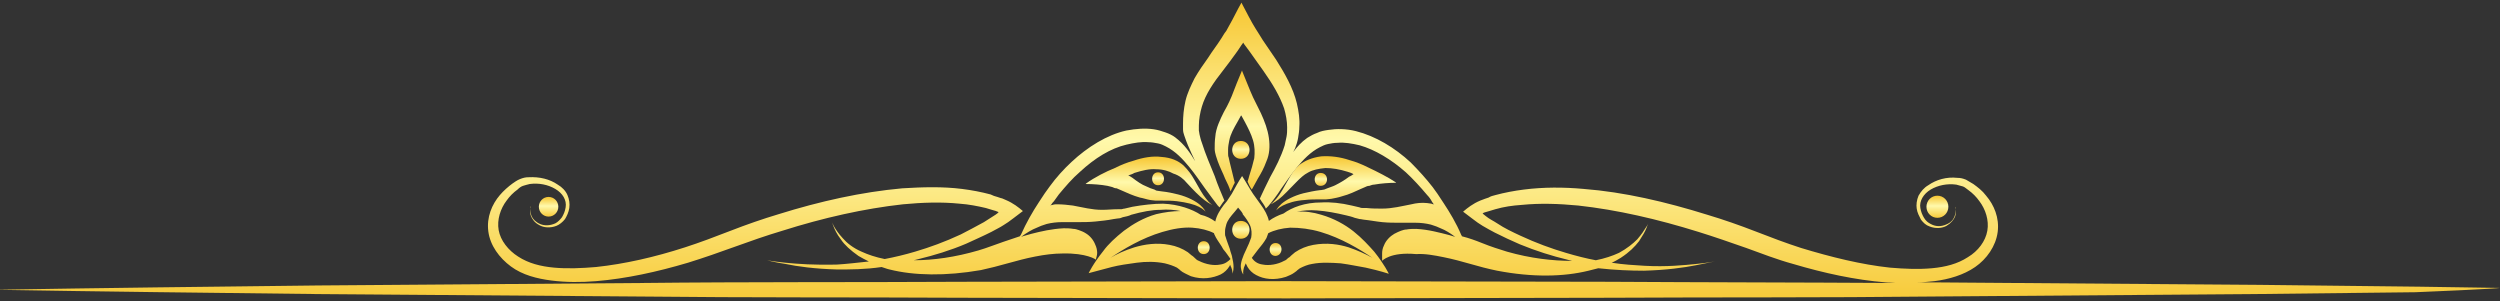 <svg width="523" height="63" viewBox="0 0 523 63" fill="none" xmlns="http://www.w3.org/2000/svg">
<rect x="0" y="0" width="523" height="63" fill="#333333" stroke="none"/>
<path d="M265.449 28.847C265.194 27.047 264.557 25.374 263.793 23.702L262.137 20.358C261.373 18.686 260.608 16.628 259.844 14.827V14.698C259.08 16.499 258.316 18.428 257.679 20.101C257.551 20.486 257.297 20.872 257.169 21.258L256.66 22.287L256.023 23.445C255.259 24.988 254.367 26.789 254.24 28.59C254.112 29.491 254.112 30.391 254.112 31.163C254.112 31.549 254.24 32.192 254.367 32.578C254.494 32.964 254.622 33.349 254.749 33.735C255.259 35.15 255.896 36.308 256.278 37.337C256.787 38.366 257.169 39.138 257.424 40.038C257.551 39.781 257.679 39.524 257.806 39.267C257.934 39.009 258.061 38.623 258.316 38.237C258.188 37.723 258.061 37.208 257.934 36.694C257.679 35.536 257.297 34.25 257.042 32.964C256.915 32.706 256.915 32.32 256.915 32.063C256.915 31.677 256.915 31.677 256.915 31.291C256.915 30.648 257.042 30.005 257.169 29.362C257.424 28.076 258.061 26.918 258.953 25.374L259.589 24.217C259.717 24.088 259.589 24.088 259.589 24.088L259.717 24.217L260.354 25.374C261.118 26.789 261.755 28.076 262.137 29.362C262.519 30.648 262.519 31.934 262.392 33.092C262.137 34.25 261.755 35.536 261.373 36.694C261.245 37.208 261.118 37.594 260.991 37.98C261.245 38.623 261.5 39.138 261.882 39.652C262.264 39.009 262.646 38.237 263.156 37.337C263.793 36.308 264.43 35.15 264.939 33.735C265.576 32.32 265.703 30.648 265.449 28.847Z" fill="url(#paint0_linear_155_64894)"/>
<path d="M286.211 35.022C284.937 34.379 283.663 33.864 282.262 33.478C280.351 32.835 278.313 32.578 276.403 32.706C274.492 32.964 272.964 33.607 271.817 34.507C270.798 35.408 270.161 36.437 269.652 37.337C268.633 39.138 267.869 40.553 267.104 41.453C266.34 42.354 265.831 42.74 265.831 42.74C265.831 42.74 266.468 42.482 267.487 41.711C268.506 40.939 269.779 39.524 271.18 38.109C271.945 37.337 272.709 36.565 273.728 36.051C274.62 35.536 275.893 35.279 277.294 35.15C278.696 35.15 280.224 35.408 281.88 35.922C282.262 36.051 282.772 36.179 283.154 36.437H283.281C283.281 36.437 283.281 36.437 283.154 36.437C282.899 36.565 282.644 36.822 282.262 36.951C281.243 37.723 280.351 38.237 279.332 38.752C278.823 39.009 278.313 39.138 277.677 39.395C277.422 39.524 277.294 39.524 277.04 39.652C276.785 39.652 276.53 39.781 276.148 39.781C275.002 39.91 273.855 40.167 272.709 40.424C270.671 40.939 269.015 41.839 268.124 42.611C267.232 43.383 266.977 44.026 266.977 44.026C266.977 44.026 267.359 43.511 268.378 42.997C269.397 42.482 270.926 41.968 272.964 41.839C273.983 41.711 275.129 41.711 276.403 41.711C276.785 41.711 277.04 41.711 277.422 41.711C277.804 41.711 278.313 41.582 278.568 41.582C279.205 41.453 279.969 41.325 280.734 41.067C282.262 40.681 283.536 40.038 284.682 39.524C285.574 39.138 285.319 39.267 285.574 39.138C285.829 39.009 286.083 38.881 286.465 38.881C286.848 38.752 287.102 38.623 287.484 38.623C288.886 38.366 290.669 38.237 292.07 38.237C292.07 38.237 292.07 38.237 291.943 38.109C290.414 37.08 288.121 35.922 286.211 35.022Z" fill="url(#paint1_linear_155_64894)"/>
<path d="M248.253 38.237C249.654 39.781 250.928 41.067 251.947 41.839C252.966 42.611 253.603 42.868 253.603 42.868C253.603 42.868 252.966 42.482 252.329 41.582C251.565 40.681 250.8 39.267 249.781 37.466C249.272 36.565 248.635 35.665 247.616 34.636C246.47 33.607 244.941 32.964 243.031 32.835C241.12 32.578 239.082 32.964 237.171 33.607C235.77 33.993 234.497 34.507 233.223 35.15C231.312 35.922 229.019 37.08 227.236 38.366C227.236 38.366 227.236 38.366 227.109 38.495C228.637 38.495 230.293 38.623 231.694 38.881C232.076 39.009 232.331 39.009 232.713 39.138C232.968 39.267 233.223 39.395 233.605 39.395C233.86 39.524 234.497 39.781 234.497 39.781C235.643 40.296 237.044 40.939 238.445 41.325C239.209 41.453 239.846 41.711 240.611 41.839C240.865 41.839 241.375 41.968 241.757 41.968C242.139 41.968 242.521 41.968 242.776 41.968C244.05 41.968 245.196 41.968 246.215 42.096C248.253 42.354 249.781 42.74 250.8 43.254C251.819 43.769 252.202 44.283 252.202 44.283C252.202 44.283 251.947 43.64 251.055 42.868C250.164 42.096 248.508 41.196 246.47 40.681C245.451 40.424 244.304 40.167 243.031 40.038C242.776 40.038 242.394 39.91 242.139 39.91C241.884 39.91 241.757 39.781 241.502 39.653C240.993 39.524 240.356 39.267 239.846 39.009C238.827 38.623 237.936 37.98 236.917 37.209C236.662 37.08 236.407 36.823 236.025 36.694C235.898 36.694 235.898 36.694 235.898 36.694H236.025C236.407 36.565 236.917 36.437 237.299 36.179C238.955 35.665 240.483 35.279 241.884 35.408C243.285 35.408 244.559 35.794 245.451 36.308C246.724 36.694 247.616 37.466 248.253 38.237Z" fill="url(#paint2_linear_155_64894)"/>
<path d="M259.589 46.213C257.169 46.213 257.169 49.943 259.589 49.943C262.009 49.943 262.009 46.213 259.589 46.213Z" fill="url(#paint3_linear_155_64894)"/>
<path d="M259.589 29.491C257.169 29.491 257.169 33.221 259.589 33.221C262.009 33.221 262.009 29.491 259.589 29.491Z" fill="url(#paint4_linear_155_64894)"/>
<path d="M251.82 50.458C250.164 50.458 250.164 53.159 251.82 53.159C253.475 53.159 253.475 50.458 251.82 50.458Z" fill="url(#paint5_linear_155_64894)"/>
<path d="M266.85 50.843C265.194 50.843 265.194 53.545 266.85 53.545C268.506 53.416 268.506 50.843 266.85 50.843Z" fill="url(#paint6_linear_155_64894)"/>
<path d="M242.266 38.752C243.922 38.752 243.922 36.051 242.266 36.051C240.611 36.051 240.611 38.752 242.266 38.752Z" fill="url(#paint7_linear_155_64894)"/>
<path d="M276.276 36.179C274.62 36.179 274.62 38.881 276.276 38.881C278.059 38.881 278.059 36.179 276.276 36.179Z" fill="url(#paint8_linear_155_64894)"/>
<path d="M523 60.233L506.187 59.976L472.432 59.59L404.924 59.076C403.65 59.076 402.249 59.076 400.975 59.076C402.249 59.076 403.395 58.947 404.669 58.818C407.726 58.432 410.783 57.532 413.203 55.86C415.623 54.188 417.534 51.486 417.916 48.528C418.298 45.569 417.152 42.868 415.496 40.939C414.732 39.91 413.713 39.138 412.821 38.495C412.312 38.237 411.802 37.852 411.293 37.594C410.656 37.337 410.146 37.209 409.509 37.209C407.217 36.951 405.051 37.594 403.395 38.752C402.504 39.267 401.867 40.038 401.357 40.939C400.975 41.839 400.848 42.868 400.975 43.64C401.103 44.54 401.485 45.184 401.867 45.955C402.376 46.599 402.886 47.113 403.65 47.37C404.924 47.885 406.325 47.756 407.217 47.242C408.108 46.727 408.745 45.955 409 45.312C409.255 44.669 409.127 44.026 409.127 43.769C409.127 43.383 409 43.254 409 43.254C409 43.254 409 43.383 409.127 43.769C409.127 44.154 409.127 44.669 408.872 45.312C408.618 45.955 408.108 46.599 407.089 46.984C406.198 47.37 405.051 47.499 403.905 46.856C403.395 46.599 402.886 46.213 402.504 45.569C402.122 44.926 401.867 44.283 401.739 43.511C401.485 42.096 402.376 40.553 403.905 39.652C405.433 38.752 407.344 38.366 409.255 38.623C409.764 38.752 410.146 38.881 410.656 39.009C411.038 39.138 411.42 39.524 411.802 39.781C412.694 40.424 413.458 41.196 414.095 42.096C415.369 43.769 416.133 46.084 415.751 48.271C415.369 50.457 413.84 52.516 411.675 53.802C409.509 55.217 406.962 55.86 404.16 56.117C401.357 56.374 398.428 56.246 395.371 55.989C389.384 55.345 383.143 53.802 376.774 51.872C373.59 50.843 370.533 49.686 367.221 48.399C363.909 47.113 360.597 45.955 357.158 44.926C348.497 42.225 339.708 40.167 331.301 39.524C327.098 39.138 322.895 39.138 318.819 39.652C316.781 39.91 314.743 40.296 312.832 40.81C312.323 40.939 311.813 41.067 311.431 41.325L310.667 41.582C310.412 41.711 309.902 41.839 309.648 41.968C308.119 42.611 306.973 43.511 306.081 44.283L308.119 45.827C308.756 46.341 309.52 46.856 310.157 47.242C311.049 47.756 311.94 48.271 312.705 48.657C314.488 49.557 316.144 50.329 317.927 51.101C321.366 52.516 324.678 53.545 327.862 54.316C328.244 54.445 328.499 54.445 328.881 54.574C324.805 54.574 320.22 54.059 315.252 52.644C313.596 52.13 311.94 51.615 310.03 50.843C308.756 50.329 307.355 49.814 305.826 49.428C305.826 49.3 305.699 49.171 305.699 49.171C304.68 46.727 303.279 44.412 302.005 42.482C301.623 41.839 301.114 41.196 300.731 40.553C300.349 40.038 300.095 39.653 299.712 39.138C298.311 37.337 296.783 35.665 295.127 33.993C291.815 30.906 287.739 28.462 283.663 27.433C281.625 26.918 279.587 26.918 277.931 27.175C277.04 27.304 276.276 27.433 275.511 27.818C274.747 28.076 274.11 28.462 273.473 28.848C272.2 29.748 271.308 30.777 270.544 31.806C270.671 31.549 270.798 31.291 270.926 31.034C271.181 30.391 271.435 29.619 271.563 28.848C271.69 28.076 271.817 27.304 271.817 26.532C271.945 24.988 271.69 23.316 271.308 21.644C270.544 18.428 268.76 15.341 266.977 12.511L264.175 8.395L263.538 7.366L262.646 5.951C261.755 4.536 260.863 2.735 259.972 1.063L259.717 0.549C258.825 2.092 258.061 3.764 257.169 5.308L256.532 6.466L256.15 6.98L255.513 8.009C254.622 9.424 253.603 10.71 252.711 12.126C251.692 13.54 250.801 14.827 249.909 16.37C249.145 17.914 248.38 19.457 247.998 21.13C247.616 22.802 247.489 24.345 247.489 25.889C247.489 26.275 247.489 26.661 247.489 27.047C247.489 27.561 247.616 27.947 247.744 28.333C247.998 29.105 248.253 29.748 248.508 30.391C249.017 31.549 249.527 32.706 250.036 33.735C249.017 32.063 247.871 30.262 245.833 28.719C245.323 28.333 244.559 27.947 243.795 27.69C243.031 27.433 242.266 27.175 241.375 27.047C239.592 26.789 237.681 26.918 235.643 27.304C231.567 28.204 227.491 30.777 224.179 33.864C222.523 35.408 220.995 37.08 219.594 39.009C219.212 39.524 218.957 39.91 218.575 40.424C218.193 41.067 217.683 41.711 217.301 42.354C216.027 44.283 214.626 46.727 213.607 49.042C213.48 49.171 213.48 49.3 213.352 49.428C212.206 49.814 211.06 50.2 209.913 50.586C208.003 51.229 206.474 51.872 204.691 52.387C199.851 53.802 195.265 54.445 191.189 54.445C191.571 54.316 191.826 54.316 192.208 54.188C195.393 53.416 198.832 52.387 202.143 50.972C203.799 50.2 205.583 49.428 207.366 48.528C208.257 48.013 209.149 47.628 209.913 47.113C210.55 46.727 211.314 46.213 211.951 45.698L213.989 44.154C213.098 43.383 211.951 42.482 210.423 41.839C210.041 41.711 209.659 41.453 209.404 41.453L208.64 41.196C208.13 41.067 207.748 40.939 207.238 40.681C205.328 40.167 203.29 39.781 201.252 39.524C197.176 39.009 192.973 39.138 188.769 39.395C180.235 40.167 171.574 42.096 162.912 44.798C159.473 45.827 156.161 46.984 152.85 48.271C149.538 49.557 146.481 50.715 143.296 51.744C136.928 53.802 130.686 55.217 124.7 55.86C121.643 56.117 118.713 56.246 115.911 55.989C113.109 55.731 110.561 55.088 108.396 53.673C106.358 52.387 104.702 50.329 104.32 48.142C103.938 45.955 104.702 43.64 105.976 41.968C106.613 41.067 107.377 40.296 108.268 39.652C108.651 39.267 109.033 39.009 109.415 38.881C109.797 38.752 110.306 38.623 110.816 38.495C112.727 38.237 114.637 38.623 116.166 39.524C117.694 40.424 118.586 41.839 118.331 43.383C118.204 44.154 117.949 44.798 117.567 45.441C117.185 45.955 116.675 46.47 116.166 46.727C115.019 47.242 113.873 47.242 112.981 46.856C112.09 46.47 111.453 45.827 111.198 45.184C110.943 44.54 110.943 44.026 110.943 43.64C110.943 43.254 111.071 43.126 111.071 43.126C111.071 43.126 111.071 43.254 110.943 43.64C110.943 44.026 110.816 44.54 111.071 45.184C111.325 45.827 111.835 46.599 112.854 47.113C113.746 47.628 115.147 47.756 116.42 47.242C117.057 46.984 117.694 46.47 118.204 45.827C118.586 45.184 118.968 44.412 119.095 43.511C119.223 42.611 119.095 41.711 118.713 40.81C118.331 39.91 117.567 39.138 116.675 38.623C115.019 37.466 112.854 36.951 110.561 37.08C109.924 37.08 109.415 37.209 108.778 37.466C108.141 37.723 107.632 38.109 107.249 38.366C106.358 39.009 105.339 39.91 104.575 40.81C102.919 42.74 101.772 45.441 102.154 48.399C102.537 51.358 104.447 53.931 106.867 55.731C109.287 57.532 112.344 58.304 115.401 58.69C118.458 59.076 121.515 59.076 124.7 58.818C130.941 58.304 137.437 56.889 143.933 54.959C147.245 53.931 150.557 52.773 153.741 51.615C156.926 50.457 160.237 49.3 163.676 48.271C172.21 45.569 180.745 43.64 188.897 42.74C192.973 42.354 196.921 42.225 200.742 42.611C202.653 42.74 204.564 43.126 206.219 43.511C206.602 43.64 207.111 43.769 207.493 43.897L208.385 44.154C208.512 44.283 208.894 44.283 208.894 44.412C208.767 44.54 208.64 44.669 208.257 44.926C207.493 45.441 206.602 45.955 205.837 46.47C204.181 47.37 202.526 48.271 200.997 49.042C197.685 50.586 194.501 51.744 191.444 52.644C189.279 53.287 187.113 53.802 185.075 54.188C183.165 53.802 181.636 53.287 180.235 52.644C178.452 51.872 177.178 50.843 176.286 49.814C174.503 47.885 173.994 46.341 173.994 46.341C173.994 46.341 174.121 46.727 174.376 47.37C174.631 48.013 175.013 48.914 175.904 50.072C176.669 51.229 177.942 52.387 179.598 53.545C180.235 53.931 180.999 54.316 181.764 54.702C179.343 54.959 177.178 55.217 175.14 55.345C170.427 55.474 166.861 55.217 164.313 54.959C161.766 54.702 160.492 54.445 160.492 54.445C160.492 54.445 161.766 54.831 164.313 55.217C166.733 55.731 170.427 56.246 175.14 56.374C177.942 56.374 180.999 56.374 184.438 55.86C184.948 55.989 185.457 56.246 186.094 56.374C191.189 57.661 197.813 57.789 205.2 56.503C206.984 56.117 209.022 55.603 210.805 55.088C212.716 54.574 214.499 54.059 216.537 53.673C218.447 53.287 220.485 53.03 222.269 53.03C227.364 52.901 229.274 54.316 229.274 54.316C229.274 53.931 229.529 53.545 229.529 52.901C229.529 52.387 229.402 51.744 229.147 51.229C228.765 50.2 228.001 49.3 227.109 48.785C226.727 48.528 226.09 48.271 225.708 48.142C225.326 48.013 224.944 47.885 224.561 47.885C223.797 47.756 223.16 47.756 222.523 47.756C219.976 47.885 217.811 48.399 215.773 48.914C215.008 49.171 214.244 49.3 213.607 49.557C214.626 48.785 215.9 48.013 216.919 47.628C217.174 47.499 217.556 47.37 217.811 47.242C217.938 47.242 218.065 47.113 218.193 47.113C218.447 46.984 218.702 46.984 218.957 46.856C219.976 46.599 221.122 46.47 222.141 46.47C223.16 46.47 224.307 46.47 225.453 46.47C226.599 46.47 227.873 46.47 229.147 46.341C230.421 46.213 231.694 46.084 232.968 45.827C233.223 45.827 233.605 45.698 233.86 45.698C234.242 45.698 234.624 45.569 234.879 45.441C235.516 45.312 236.153 45.184 236.662 44.926C238.955 44.283 240.993 43.897 242.776 43.897C244.304 43.769 245.706 43.897 246.979 44.154C245.323 44.154 243.54 44.412 241.884 44.798C239.209 45.569 237.044 46.856 235.134 48.271C233.35 49.686 231.822 51.101 230.803 52.516C228.637 55.217 227.746 57.146 227.746 57.146C227.746 57.146 229.656 56.632 232.586 55.86C234.115 55.474 235.898 55.217 237.808 54.959C239.719 54.702 241.757 54.702 243.668 55.088C244.687 55.345 245.451 55.603 246.215 55.989C246.342 56.117 246.597 56.246 246.725 56.374C246.852 56.503 246.979 56.632 247.361 56.889C247.998 57.275 248.635 57.532 249.145 57.789C251.565 58.561 253.73 58.175 255.386 57.404C256.15 57.018 256.787 56.374 257.169 55.731C257.297 55.603 257.297 55.474 257.297 55.345C257.424 55.474 257.424 55.731 257.551 55.86C257.934 56.76 257.806 57.275 257.806 57.275C257.806 57.275 258.061 56.76 258.061 55.86C258.061 55.217 257.934 54.445 257.679 53.416C257.679 53.545 257.934 54.188 257.679 53.416C257.679 53.287 257.551 53.159 257.551 53.03C257.424 52.644 257.297 52.258 257.297 52.13C257.042 51.358 256.66 50.457 256.405 49.557C256.278 49.3 256.278 49.171 256.278 48.914C256.278 48.657 256.278 48.657 256.278 48.399C256.278 47.885 256.405 47.499 256.532 46.984C256.787 46.084 257.424 45.312 258.316 44.283L258.953 43.511C259.08 43.383 258.953 43.511 258.953 43.383L259.08 43.511L259.717 44.283C259.844 44.412 259.844 44.54 259.972 44.669V44.798C260.608 45.569 261.118 46.341 261.5 47.113C261.882 48.013 261.882 48.914 261.755 49.686C261.5 50.457 261.118 51.358 260.736 52.13C259.972 53.673 259.462 55.088 259.589 55.989C259.717 57.018 260.099 57.404 260.099 57.404C260.099 57.404 259.972 56.889 260.226 55.989C260.354 55.731 260.481 55.345 260.608 55.088C260.736 55.345 260.863 55.603 260.991 55.86C261.373 56.503 262.01 57.146 262.774 57.532C264.43 58.432 266.595 58.69 269.015 57.918C269.652 57.661 270.289 57.404 270.798 57.018C271.181 56.76 271.308 56.632 271.435 56.503C271.563 56.374 271.817 56.246 271.945 56.117C272.709 55.731 273.601 55.345 274.492 55.217C276.403 54.831 278.568 54.959 280.479 55.088C282.389 55.345 284.173 55.731 285.701 55.989C288.631 56.632 290.541 57.275 290.541 57.275C290.541 57.275 289.65 55.345 287.484 52.644C286.338 51.358 284.937 49.814 283.154 48.399C281.37 46.984 279.078 45.698 276.403 44.926C274.747 44.412 272.964 44.154 271.308 44.283C272.582 44.026 273.983 43.897 275.511 44.026C277.422 44.154 279.46 44.54 281.625 45.055C282.135 45.184 282.772 45.312 283.408 45.569C283.791 45.698 284.045 45.698 284.427 45.827C284.81 45.827 285.064 45.955 285.319 45.955C286.593 46.084 287.867 46.341 289.14 46.47C290.414 46.599 291.688 46.599 292.834 46.599C293.981 46.599 295.127 46.599 296.146 46.599C297.165 46.599 298.311 46.727 299.33 46.984C299.585 47.113 299.84 47.113 300.095 47.242C300.222 47.242 300.349 47.37 300.477 47.37C300.731 47.499 301.114 47.628 301.368 47.756C302.387 48.142 303.406 48.785 304.425 49.557C304.043 49.428 303.534 49.3 303.152 49.171C301.114 48.657 298.821 48.013 296.273 47.885C295.636 47.885 294.872 47.885 294.235 48.013C293.853 48.013 293.471 48.142 293.089 48.271C292.707 48.399 292.197 48.657 291.688 48.914C290.796 49.428 289.905 50.329 289.522 51.358C289.268 51.872 289.14 52.387 289.14 53.03C289.14 53.545 289.14 54.059 289.14 54.574C289.14 54.574 290.796 52.644 296.273 53.159C298.057 53.03 300.095 53.416 302.005 53.802C303.916 54.188 305.826 54.702 307.61 55.217C309.393 55.731 311.303 56.246 313.214 56.632C320.602 58.047 327.098 57.918 332.32 56.632C332.957 56.503 333.721 56.246 334.358 56.117C337.925 56.503 341.109 56.632 343.911 56.632C348.624 56.503 352.318 55.989 354.866 55.474C357.413 54.959 358.687 54.702 358.687 54.702C358.687 54.702 357.413 54.959 354.866 55.217C352.318 55.474 348.624 55.86 344.039 55.603C341.873 55.474 339.581 55.345 337.161 54.959C337.797 54.702 338.434 54.316 339.071 53.931C340.854 52.773 342.001 51.615 342.892 50.457C343.657 49.3 344.166 48.399 344.421 47.756C344.676 47.113 344.803 46.727 344.803 46.727C344.803 46.727 344.676 47.113 344.293 47.628C343.911 48.271 343.402 49.042 342.51 50.072C341.619 50.972 340.345 52.001 338.689 52.901C337.288 53.545 335.759 54.059 333.849 54.445C331.811 54.059 329.773 53.545 327.607 52.901C324.55 52.001 321.366 50.843 318.054 49.3C316.398 48.528 314.743 47.756 313.214 46.727C312.45 46.213 311.558 45.827 310.794 45.184C310.539 44.926 310.412 44.926 310.157 44.669C310.285 44.54 310.539 44.412 310.667 44.412L311.558 44.154C311.94 44.026 312.45 43.897 312.832 43.769C314.615 43.254 316.398 42.997 318.309 42.868C322.13 42.482 326.079 42.611 330.155 42.997C338.307 43.897 346.714 45.827 355.375 48.528C358.687 49.557 361.999 50.715 365.31 51.872C368.495 53.03 371.806 54.316 375.118 55.217C381.614 57.146 388.11 58.561 394.479 59.076C395.116 59.076 395.88 59.204 396.517 59.204C376.519 59.076 356.521 59.076 336.524 58.947L269.015 58.818L201.507 58.947C178.961 59.076 156.543 58.947 133.998 59.204L66.49 59.719C43.944 59.976 21.526 60.233 -1.019 60.619C21.526 61.005 43.944 61.262 66.49 61.52L133.998 62.034C156.543 62.291 178.961 62.163 201.507 62.291L269.015 62.42L336.524 62.291C359.069 62.163 381.487 62.291 404.032 62.034L471.541 61.52L505.295 61.134C506.059 61.134 523 60.362 523 60.233ZM257.424 54.188C256.915 54.702 256.278 55.217 255.259 55.345C253.985 55.603 252.329 55.345 250.801 54.574C250.418 54.445 250.164 54.188 249.909 53.931C249.909 53.931 249.527 53.545 249.272 53.416C249.017 53.159 248.763 53.03 248.508 52.773C247.361 52.001 246.088 51.486 244.687 51.229C242.012 50.715 239.464 51.101 237.299 51.744C235.261 52.387 233.605 53.159 232.331 53.931C235.006 52.13 238.827 49.814 243.158 48.528C245.323 47.885 247.489 47.499 249.399 47.628C251.183 47.756 252.711 48.142 253.985 48.785V48.914C254.112 49.171 254.24 49.428 254.367 49.686C254.877 50.586 255.513 51.358 255.896 52.13C256.66 53.03 257.042 53.673 257.424 54.188ZM276.275 48.528C280.606 49.814 284.427 52.13 287.102 53.931C285.701 53.159 284.045 52.387 282.135 51.744C280.097 51.101 277.549 50.715 274.747 51.229C273.346 51.486 272.072 52.001 270.926 52.773C270.671 53.03 270.416 53.159 270.162 53.416C269.907 53.673 269.652 53.931 269.525 53.931C269.27 54.188 269.015 54.445 268.633 54.574C267.232 55.345 265.449 55.603 264.175 55.345C263.029 55.217 262.264 54.574 261.882 53.931C262.264 53.416 262.646 52.901 263.156 52.258C263.793 51.486 264.43 50.715 264.939 49.814C265.067 49.428 265.194 49.171 265.321 48.785C266.595 48.142 268.124 47.756 269.907 47.628C271.945 47.628 274.11 47.885 276.275 48.528ZM299.967 42.74C299.84 42.74 299.712 42.74 299.458 42.611C299.203 42.611 298.821 42.482 298.566 42.482C297.42 42.354 296.273 42.482 295.254 42.74C293.216 43.126 291.306 43.64 289.14 43.64C288.121 43.64 286.975 43.64 285.829 43.511C285.574 43.511 285.319 43.511 285.064 43.511C284.937 43.511 284.682 43.511 284.427 43.383C283.918 43.254 283.408 43.126 282.772 42.997C280.606 42.482 278.314 42.225 276.403 42.354C272.964 42.354 270.289 43.383 268.506 44.669C267.359 45.055 266.34 45.569 265.449 46.213C265.194 45.055 264.557 43.897 263.793 42.868L262.137 40.553C261.373 39.395 260.608 37.98 259.844 36.823C259.08 37.98 258.316 39.395 257.679 40.553C257.551 40.81 257.297 41.067 257.169 41.325L256.66 42.096L256.023 42.868C255.259 43.897 254.494 45.055 254.24 46.341C253.348 45.698 252.329 45.184 251.183 44.926C249.399 43.769 246.597 42.74 243.285 42.611C241.375 42.611 239.082 42.868 236.917 43.254C236.407 43.383 235.77 43.511 235.261 43.64C235.006 43.64 234.751 43.769 234.624 43.769C234.369 43.769 234.115 43.769 233.86 43.769C232.713 43.769 231.694 43.897 230.548 43.897C228.383 43.897 226.599 43.383 224.434 42.997C223.415 42.868 222.269 42.74 221.122 42.74C220.868 42.74 220.485 42.74 220.231 42.868C220.103 42.868 219.976 42.868 219.721 42.997C219.849 42.868 219.849 42.868 219.976 42.74C220.103 42.482 220.358 42.225 220.485 42.096C220.868 41.582 221.122 41.196 221.504 40.681C222.906 39.009 224.307 37.337 225.963 35.922C229.02 33.092 232.331 31.034 235.643 30.262C237.299 29.877 238.827 29.619 240.229 29.748C240.865 29.748 241.63 29.877 242.266 30.005C242.903 30.134 243.413 30.391 243.922 30.648C245.96 31.677 247.489 33.349 248.763 34.893C250.036 36.437 251.055 37.98 252.074 39.395C253.093 40.81 253.985 41.968 254.749 42.997C254.877 43.126 255.004 43.254 255.131 43.383C255.513 42.868 255.768 42.354 256.15 41.968C255.513 40.424 254.749 38.752 254.112 36.823C253.221 34.636 252.202 32.321 251.437 29.877C251.183 29.233 251.055 28.59 250.928 28.076C250.928 27.818 250.801 27.433 250.801 27.304V26.275C250.801 24.988 251.055 23.574 251.437 22.287C252.202 19.715 253.858 17.271 255.896 14.698C256.915 13.412 257.934 11.997 258.953 10.582L259.717 9.424L260.099 8.91L260.226 9.167L260.608 9.681L261.373 10.71L264.302 14.827C266.213 17.528 267.741 20.101 268.633 22.673C269.015 23.959 269.27 25.374 269.27 26.661C269.27 27.304 269.27 27.947 269.143 28.59C269.015 29.233 268.888 29.748 268.76 30.391C267.996 32.835 266.85 35.022 265.703 37.08C264.939 38.623 264.175 40.167 263.538 41.582C263.793 41.839 263.92 42.225 264.175 42.482C264.43 42.868 264.684 43.254 264.812 43.64C264.939 43.511 265.067 43.383 265.321 43.126C266.086 42.225 267.105 40.939 267.996 39.524C269.015 38.109 270.034 36.565 271.308 35.022C272.582 33.478 274.11 31.806 276.148 30.777C276.658 30.52 277.167 30.262 277.804 30.134C278.441 30.005 279.078 29.877 279.842 29.877C281.243 29.748 282.772 30.005 284.427 30.391C287.612 31.291 291.051 33.349 294.108 36.051C295.636 37.466 297.165 39.138 298.566 40.81C298.948 41.196 299.33 41.711 299.585 42.225C299.712 42.482 299.967 42.74 300.095 42.868C299.84 42.611 299.84 42.611 299.967 42.74Z" fill="url(#paint9_linear_155_64894)"/>
<path d="M523 60.234C523 60.234 513.065 60.104 523 60.234V60.234Z" fill="url(#paint10_linear_155_64894)"/>
<path d="M252.329 37.852C252.711 38.623 253.093 39.267 253.348 39.91C253.093 39.524 252.966 39.138 252.711 38.752C252.711 38.495 252.456 38.109 252.329 37.852Z" fill="url(#paint11_linear_155_64894)"/>
<path d="M114.764 45.312C115.89 45.312 116.802 44.391 116.802 43.254C116.802 42.117 115.89 41.196 114.764 41.196C113.639 41.196 112.726 42.117 112.726 43.254C112.726 44.391 113.639 45.312 114.764 45.312Z" fill="url(#paint12_linear_155_64894)"/>
<path d="M403.013 43.254C403.013 44.54 404.032 45.569 405.306 45.569C406.58 45.569 407.599 44.54 407.599 43.254C407.599 41.968 406.58 40.939 405.306 40.939C404.032 40.939 403.013 41.968 403.013 43.254Z" fill="url(#paint13_linear_155_64894)"/>
<defs>
<linearGradient id="paint0_linear_155_64894" x1="259.842" y1="14.698" x2="259.842" y2="40.038" gradientUnits="userSpaceOnUse">
<stop stop-color="#F7C631"/>
<stop offset="0.464" stop-color="#FFF9AB"/>
<stop offset="1" stop-color="#F7CA3A"/>
</linearGradient>
<linearGradient id="paint1_linear_155_64894" x1="278.95" y1="32.674" x2="278.95" y2="44.026" gradientUnits="userSpaceOnUse">
<stop stop-color="#F7C631"/>
<stop offset="0.464" stop-color="#FFF9AB"/>
<stop offset="1" stop-color="#F7CA3A"/>
</linearGradient>
<linearGradient id="paint2_linear_155_64894" x1="240.356" y1="32.755" x2="240.356" y2="44.283" gradientUnits="userSpaceOnUse">
<stop stop-color="#F7C631"/>
<stop offset="0.464" stop-color="#FFF9AB"/>
<stop offset="1" stop-color="#F7CA3A"/>
</linearGradient>
<linearGradient id="paint3_linear_155_64894" x1="259.589" y1="46.213" x2="259.589" y2="49.943" gradientUnits="userSpaceOnUse">
<stop stop-color="#F7C631"/>
<stop offset="0.464" stop-color="#FFF9AB"/>
<stop offset="1" stop-color="#F7CA3A"/>
</linearGradient>
<linearGradient id="paint4_linear_155_64894" x1="259.589" y1="29.491" x2="259.589" y2="33.221" gradientUnits="userSpaceOnUse">
<stop stop-color="#F7C631"/>
<stop offset="0.464" stop-color="#FFF9AB"/>
<stop offset="1" stop-color="#F7CA3A"/>
</linearGradient>
<linearGradient id="paint5_linear_155_64894" x1="251.82" y1="50.458" x2="251.82" y2="53.159" gradientUnits="userSpaceOnUse">
<stop stop-color="#F7C631"/>
<stop offset="0.464" stop-color="#FFF9AB"/>
<stop offset="1" stop-color="#F7CA3A"/>
</linearGradient>
<linearGradient id="paint6_linear_155_64894" x1="266.85" y1="50.843" x2="266.85" y2="53.545" gradientUnits="userSpaceOnUse">
<stop stop-color="#F7C631"/>
<stop offset="0.464" stop-color="#FFF9AB"/>
<stop offset="1" stop-color="#F7CA3A"/>
</linearGradient>
<linearGradient id="paint7_linear_155_64894" x1="242.266" y1="36.051" x2="242.266" y2="38.752" gradientUnits="userSpaceOnUse">
<stop stop-color="#F7C631"/>
<stop offset="0.464" stop-color="#FFF9AB"/>
<stop offset="1" stop-color="#F7CA3A"/>
</linearGradient>
<linearGradient id="paint8_linear_155_64894" x1="276.323" y1="36.179" x2="276.323" y2="38.881" gradientUnits="userSpaceOnUse">
<stop stop-color="#F7C631"/>
<stop offset="0.464" stop-color="#FFF9AB"/>
<stop offset="1" stop-color="#F7CA3A"/>
</linearGradient>
<linearGradient id="paint9_linear_155_64894" x1="260.991" y1="0.549" x2="260.991" y2="62.42" gradientUnits="userSpaceOnUse">
<stop stop-color="#F7C631"/>
<stop offset="0.464" stop-color="#FFF9AB"/>
<stop offset="1" stop-color="#F7CA3A"/>
</linearGradient>
<linearGradient id="paint10_linear_155_64894" x1="520.792" y1="60.176" x2="520.792" y2="60.234" gradientUnits="userSpaceOnUse">
<stop stop-color="#F7C631"/>
<stop offset="0.464" stop-color="#FFF9AB"/>
<stop offset="1" stop-color="#F7CA3A"/>
</linearGradient>
<linearGradient id="paint11_linear_155_64894" x1="252.839" y1="37.852" x2="252.839" y2="39.91" gradientUnits="userSpaceOnUse">
<stop stop-color="#F7C631"/>
<stop offset="0.464" stop-color="#FFF9AB"/>
<stop offset="1" stop-color="#F7CA3A"/>
</linearGradient>
<linearGradient id="paint12_linear_155_64894" x1="114.764" y1="41.196" x2="114.764" y2="45.312" gradientUnits="userSpaceOnUse">
<stop stop-color="#F7C631"/>
<stop offset="0.464" stop-color="#FFF9AB"/>
<stop offset="1" stop-color="#F7CA3A"/>
</linearGradient>
<linearGradient id="paint13_linear_155_64894" x1="405.306" y1="40.939" x2="405.306" y2="45.569" gradientUnits="userSpaceOnUse">
<stop stop-color="#F7C631"/>
<stop offset="0.464" stop-color="#FFF9AB"/>
<stop offset="1" stop-color="#F7CA3A"/>
</linearGradient>
</defs>
</svg>
